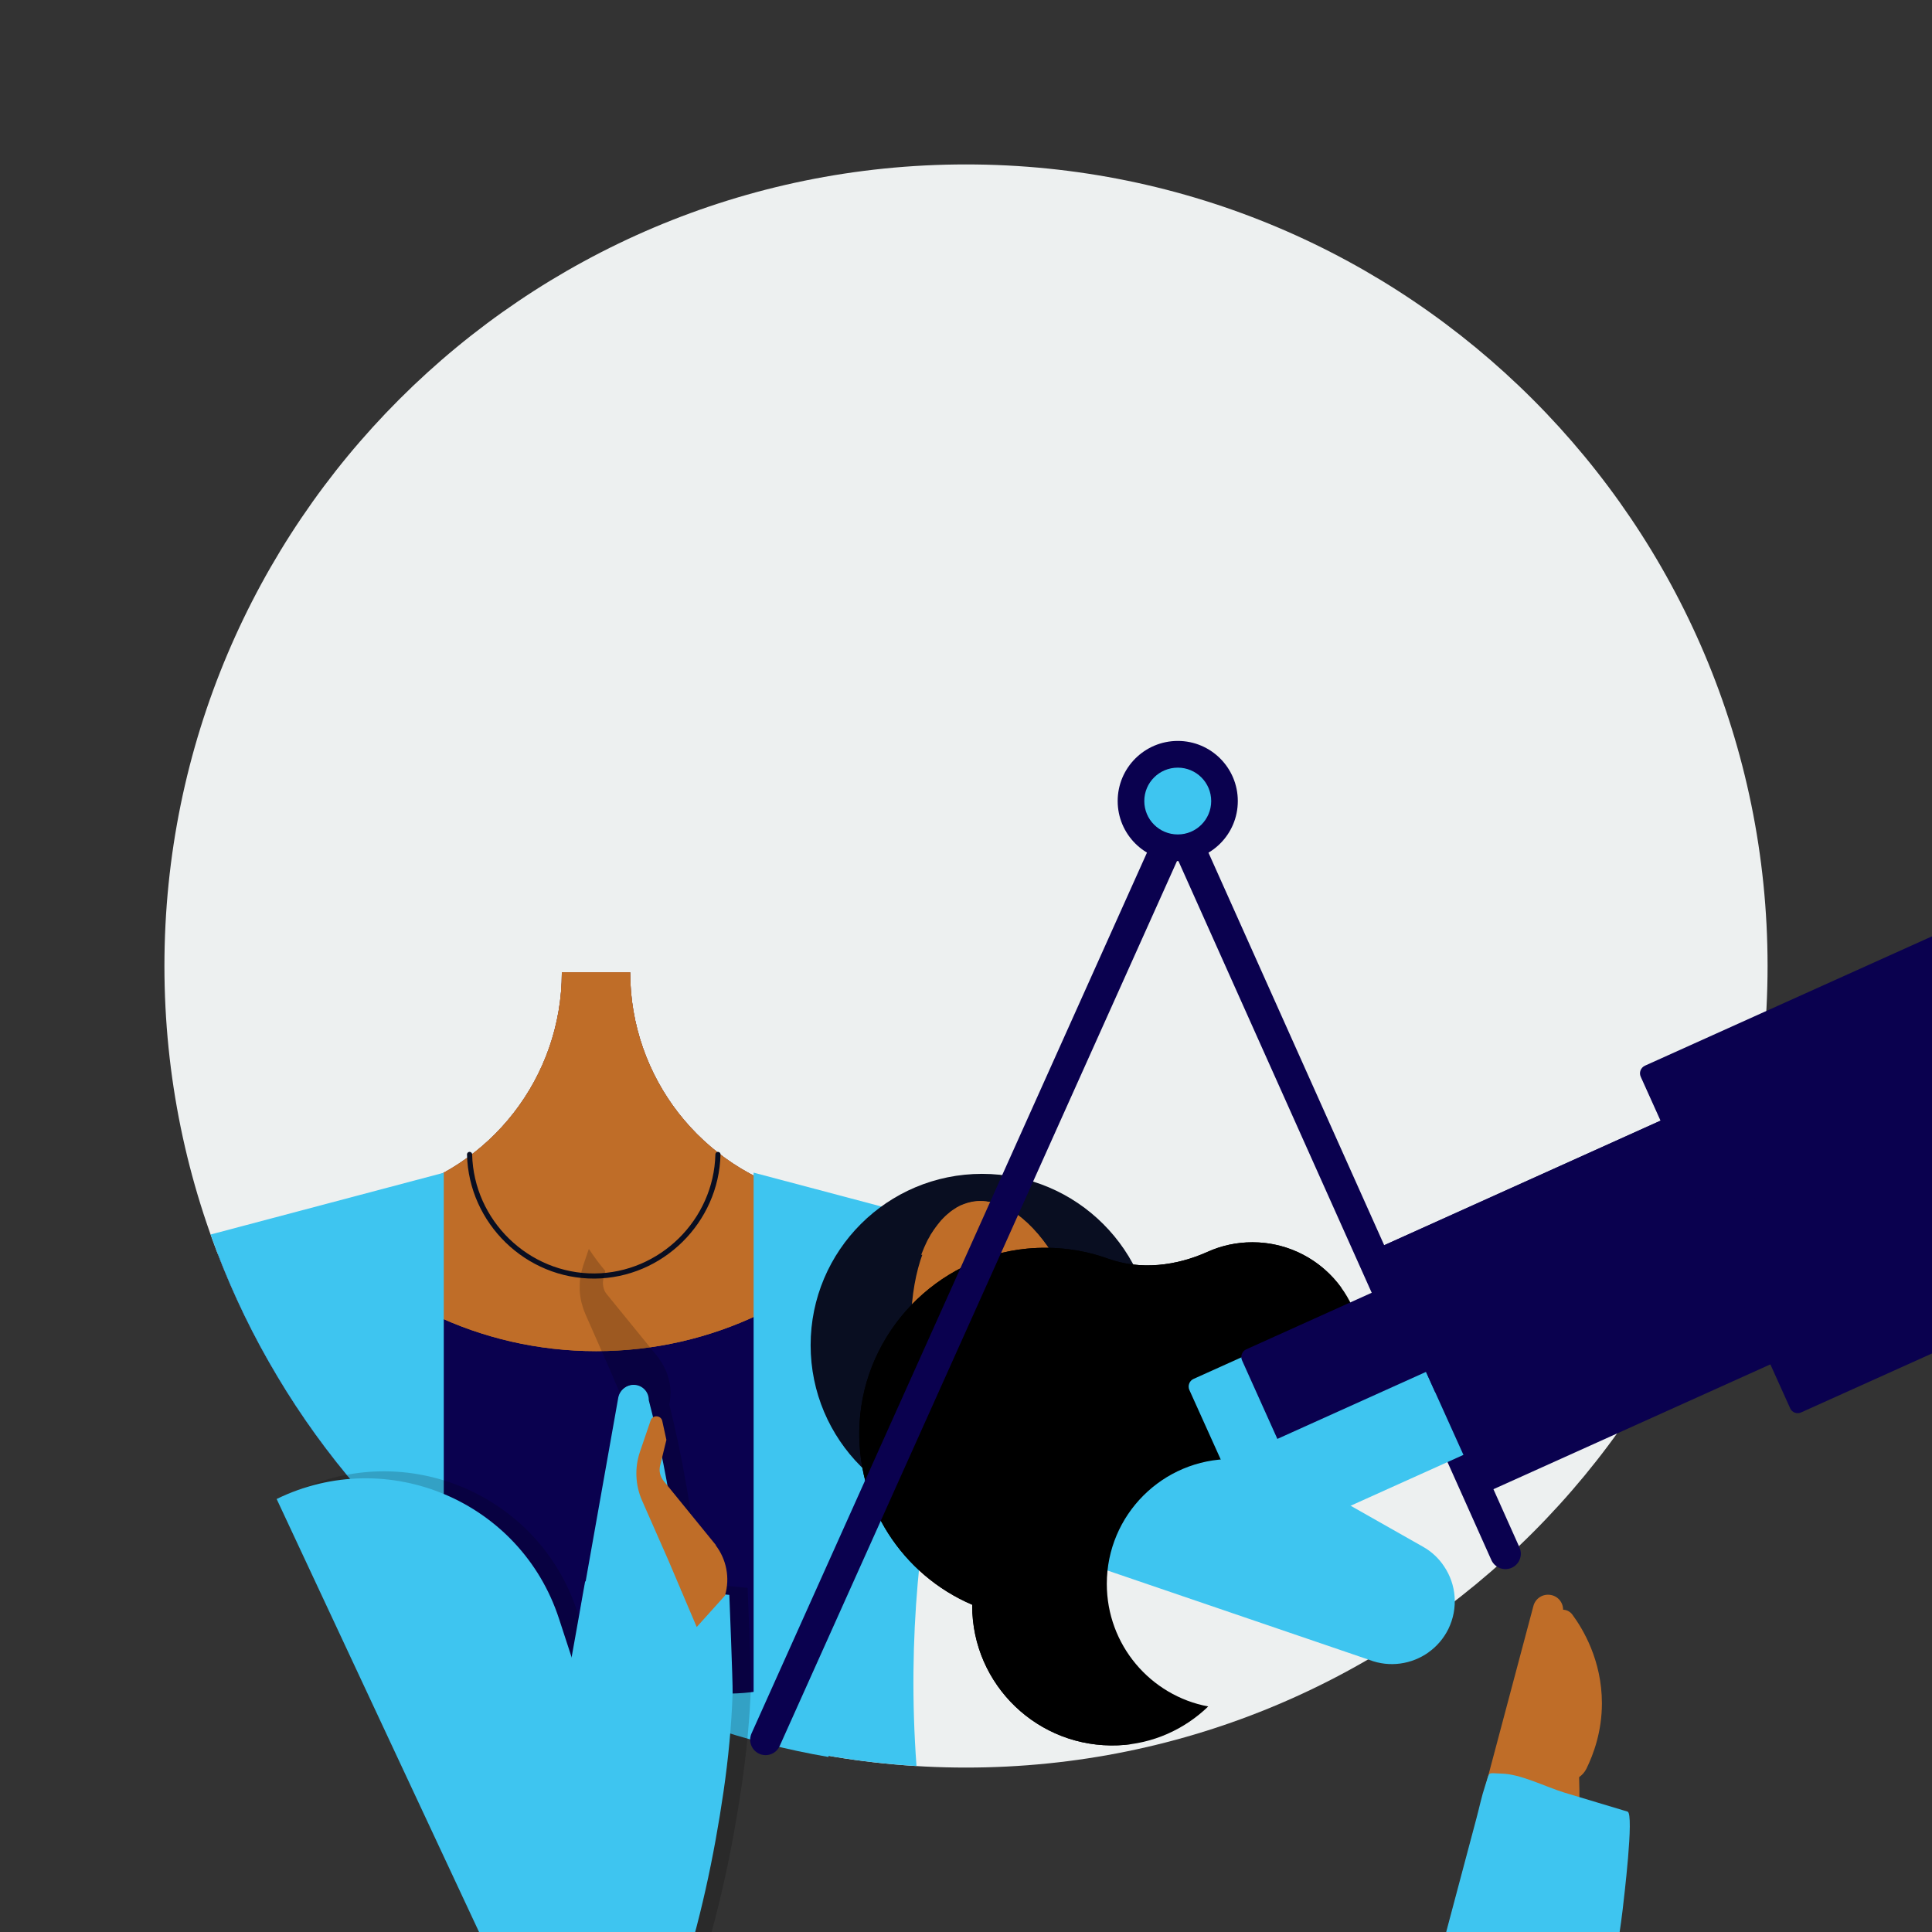 <svg xmlns="http://www.w3.org/2000/svg" xmlns:xlink="http://www.w3.org/1999/xlink" preserveAspectRatio="xMidYMid meet" width="376" height="376" viewBox="0 0 376 376" style="width:100%;height:100%"><rect x="0" y="0" width="376" height="376" fill="#333333" stroke="none"/><defs><animate repeatCount="indefinite" dur="3.033s" begin="0s" xlink:href="#_R_G_L_9_G_D_0_P_0" fill="freeze" attributeName="rx" from="0" to="0" keyTimes="0;0.694;0.742;0.796;0.869;0.904;1" values="0;0;3.5;2.5;3.5;0;0" keySplines="0.167 0 0.833 1;0.167 0 0.833 1;0.167 0 0.667 1;0.333 0 0.667 1;0.167 0 0.833 1;0 0 0 0" calcMode="spline"/><animate repeatCount="indefinite" dur="3.033s" begin="0s" xlink:href="#_R_G_L_9_G_D_0_P_0" fill="freeze" attributeName="ry" from="0" to="0" keyTimes="0;0.694;0.742;0.796;0.869;0.904;1" values="0;0;3.5;2.5;3.5;0;0" keySplines="0.167 0 0.833 1;0.167 0 0.833 1;0.167 0 0.667 1;0.333 0 0.667 1;0.167 0 0.833 1;0 0 0 0" calcMode="spline"/><animate repeatCount="indefinite" dur="3.033s" begin="0s" xlink:href="#_R_G_L_9_G_D_0_P_1" fill="freeze" attributeName="rx" from="0" to="0" keyTimes="0;0.505;0.558;0.617;0.698;0.736;1" values="0;0;3.5;2.5;3.5;0;0" keySplines="0.167 0 0.833 1;0.167 0 0.833 1;0.167 0 0.667 1;0.333 0 0.667 1;0.167 0 0.833 1;0 0 0 0" calcMode="spline"/><animate repeatCount="indefinite" dur="3.033s" begin="0s" xlink:href="#_R_G_L_9_G_D_0_P_1" fill="freeze" attributeName="ry" from="0" to="0" keyTimes="0;0.505;0.558;0.617;0.698;0.736;1" values="0;0;3.5;2.5;3.5;0;0" keySplines="0.167 0 0.833 1;0.167 0 0.833 1;0.167 0 0.667 1;0.333 0 0.667 1;0.167 0 0.833 1;0 0 0 0" calcMode="spline"/><animate repeatCount="indefinite" dur="3.033s" begin="0s" xlink:href="#_R_G_L_9_G_D_0_P_2" fill="freeze" attributeName="rx" from="0" to="0" keyTimes="0;0.579;0.642;0.714;0.811;0.857;1" values="0;0;3.5;2.5;3.5;0;0" keySplines="0.167 0 0.833 1;0.167 0 0.833 1;0.167 0 0.667 1;0.167 0 0.667 1;0.167 0 0.833 1;0 0 0 0" calcMode="spline"/><animate repeatCount="indefinite" dur="3.033s" begin="0s" xlink:href="#_R_G_L_9_G_D_0_P_2" fill="freeze" attributeName="ry" from="0" to="0" keyTimes="0;0.579;0.642;0.714;0.811;0.857;1" values="0;0;3.5;2.5;3.5;0;0" keySplines="0.167 0 0.833 1;0.167 0 0.833 1;0.167 0 0.667 1;0.167 0 0.667 1;0.167 0 0.833 1;0 0 0 0" calcMode="spline"/><animate repeatCount="indefinite" dur="3.033s" begin="0s" xlink:href="#_R_G_L_9_G_D_0_P_3" fill="freeze" attributeName="rx" from="0" to="0" keyTimes="0;0.679;0.744;0.818;0.919;0.967;1" values="0;0;3.5;2.5;3.5;0;0" keySplines="0.167 0 0.833 1;0.167 0 0.833 1;0.167 0 0.667 1;0.167 0 0.667 1;0.167 0 0.833 1;0 0 0 0" calcMode="spline"/><animate repeatCount="indefinite" dur="3.033s" begin="0s" xlink:href="#_R_G_L_9_G_D_0_P_3" fill="freeze" attributeName="ry" from="0" to="0" keyTimes="0;0.679;0.744;0.818;0.919;0.967;1" values="0;0;3.5;2.5;3.5;0;0" keySplines="0.167 0 0.833 1;0.167 0 0.833 1;0.167 0 0.667 1;0.167 0 0.667 1;0.167 0 0.833 1;0 0 0 0" calcMode="spline"/><animate repeatCount="indefinite" dur="3.033s" begin="0s" xlink:href="#_R_G_L_9_G_D_0_P_4" fill="freeze" attributeName="rx" from="0" to="0" keyTimes="0;0.505;0.584;0.673;0.794;0.852;1" values="0;0;6;5;6;0;0" keySplines="0.167 0 0.833 1;0.167 0 0.833 1;0.167 0 0.667 1;0.167 0 0.833 1;0.167 0 0.833 1;0 0 0 0" calcMode="spline"/><animate repeatCount="indefinite" dur="3.033s" begin="0s" xlink:href="#_R_G_L_9_G_D_0_P_4" fill="freeze" attributeName="ry" from="0" to="0" keyTimes="0;0.505;0.584;0.673;0.794;0.852;1" values="0;0;6;5;6;0;0" keySplines="0.167 0 0.833 1;0.167 0 0.833 1;0.167 0 0.667 1;0.167 0 0.833 1;0.167 0 0.833 1;0 0 0 0" calcMode="spline"/><animateTransform repeatCount="indefinite" dur="3.033s" begin="0s" xlink:href="#_R_G_L_8_G" fill="freeze" attributeName="transform" from="13" to="13" type="rotate" additive="sum" keyTimes="0;0.275;0.527;0.802;1" values="13;13;-20;13;13" keySplines="0.333 0 0.667 1;0.333 0 0.667 1;0.333 0 0.667 1;0 0 0 0" calcMode="spline"/><animateTransform repeatCount="indefinite" dur="3.033s" begin="0s" xlink:href="#_R_G_L_8_G" fill="freeze" attributeName="transform" from="-7.77 -11.035" to="-7.77 -11.035" type="translate" additive="sum" keyTimes="0;1" values="-7.77 -11.035;-7.77 -11.035" keySplines="0 0 1 1" calcMode="spline"/><animateTransform repeatCount="indefinite" dur="3.033s" begin="0s" xlink:href="#_R_G_L_7_G" fill="freeze" attributeName="transform" from="0" to="0" type="rotate" additive="sum" keyTimes="0;0.286;0.505;0.659;0.758;1" values="0;0;44;8.939;0;0" keySplines="0.333 0 0.667 1;0.333 0 0.667 1;0.333 0 0.667 0.636;0.333 0.918 0.667 1;0 0 0 0" calcMode="spline"/><animateTransform repeatCount="indefinite" dur="3.033s" begin="0s" xlink:href="#_R_G_L_7_G" fill="freeze" attributeName="transform" from="-7.651 -57.368" to="-7.651 -57.368" type="translate" additive="sum" keyTimes="0;1" values="-7.651 -57.368;-7.651 -57.368" keySplines="0 0 1 1" calcMode="spline"/><animateTransform repeatCount="indefinite" dur="3.033s" begin="0s" xlink:href="#_R_G_L_7_G_N_9_T_0" fill="freeze" attributeName="transform" from="13" to="13" type="rotate" additive="sum" keyTimes="0;0.275;0.527;0.802;1" values="13;13;-20;13;13" keySplines="0.333 0 0.667 1;0.333 0 0.667 1;0.333 0 0.667 1;0 0 0 0" calcMode="spline"/><animateTransform repeatCount="indefinite" dur="3.033s" begin="0s" xlink:href="#_R_G_L_7_G_N_9_T_0" fill="freeze" attributeName="transform" from="-7.77 -11.035" to="-7.77 -11.035" type="translate" additive="sum" keyTimes="0;1" values="-7.77 -11.035;-7.77 -11.035" keySplines="0 0 1 1" calcMode="spline"/><animateTransform repeatCount="indefinite" dur="3.033s" begin="0s" xlink:href="#_R_G_L_6_G" fill="freeze" attributeName="transform" from="23" to="23" type="rotate" additive="sum" keyTimes="0;0.396;0.505;0.648;0.824;1" values="23;23;0;-14.278;23;23" keySplines="0.333 0 0.667 1;0.333 0 0.667 1;0.333 0 0.667 1;0.333 0.168 0.667 1;0 0 0 0" calcMode="spline"/><animateTransform repeatCount="indefinite" dur="3.033s" begin="0s" xlink:href="#_R_G_L_6_G" fill="freeze" attributeName="transform" from="-2.521 -15.144" to="-2.521 -15.144" type="translate" additive="sum" keyTimes="0;1" values="-2.521 -15.144;-2.521 -15.144" keySplines="0 0 1 1" calcMode="spline"/><animateTransform repeatCount="indefinite" dur="3.033s" begin="0s" xlink:href="#_R_G_L_6_G_N_8_T_0" fill="freeze" attributeName="transform" from="0" to="0" type="rotate" additive="sum" keyTimes="0;0.286;0.505;0.659;0.758;1" values="0;0;44;8.939;0;0" keySplines="0.333 0 0.667 1;0.333 0 0.667 1;0.333 0 0.667 0.636;0.333 0.918 0.667 1;0 0 0 0" calcMode="spline"/><animateTransform repeatCount="indefinite" dur="3.033s" begin="0s" xlink:href="#_R_G_L_6_G_N_8_T_0" fill="freeze" attributeName="transform" from="-7.651 -57.368" to="-7.651 -57.368" type="translate" additive="sum" keyTimes="0;1" values="-7.651 -57.368;-7.651 -57.368" keySplines="0 0 1 1" calcMode="spline"/><animateTransform repeatCount="indefinite" dur="3.033s" begin="0s" xlink:href="#_R_G_L_6_G_N_8_N_9_T_0" fill="freeze" attributeName="transform" from="13" to="13" type="rotate" additive="sum" keyTimes="0;0.275;0.527;0.802;1" values="13;13;-20;13;13" keySplines="0.333 0 0.667 1;0.333 0 0.667 1;0.333 0 0.667 1;0 0 0 0" calcMode="spline"/><animateTransform repeatCount="indefinite" dur="3.033s" begin="0s" xlink:href="#_R_G_L_6_G_N_8_N_9_T_0" fill="freeze" attributeName="transform" from="-7.77 -11.035" to="-7.77 -11.035" type="translate" additive="sum" keyTimes="0;1" values="-7.77 -11.035;-7.77 -11.035" keySplines="0 0 1 1" calcMode="spline"/><animate repeatCount="indefinite" dur="3.033s" begin="0s" xlink:href="#_R_G_L_4_G_D_4_P_0" fill="freeze" attributeName="d" attributeType="XML" from=" M36.93 29.35 C36.93,29.35 34.2,29.74 34.2,29.74 M37.61 29.25 C37.61,29.25 37.43,29.27 37.43,29.27 C36.3,29.44 35.14,29.31 34.08,28.89 " to=" M36.93 29.35 C36.93,29.35 34.2,29.74 34.2,29.74 M37.61 29.25 C37.61,29.25 37.43,29.27 37.43,29.27 C36.3,29.44 35.14,29.31 34.08,28.89 " keyTimes="0;0.022;0.352;0.527;1" values=" M36.93 29.35 C36.93,29.35 34.2,29.74 34.2,29.74 M37.61 29.25 C37.61,29.25 37.43,29.27 37.43,29.27 C36.3,29.44 35.14,29.31 34.08,28.89 ; M36.93 29.35 C36.93,29.35 34.2,29.74 34.2,29.74 M37.61 29.25 C37.61,29.25 37.43,29.27 37.43,29.27 C36.3,29.44 35.14,29.31 34.08,28.89 ; M36.93 29.35 C36.93,29.35 34.2,29.74 34.2,29.74 M37.61 29.25 C37.61,29.25 37.43,29.27 37.43,29.27 C36.3,29.44 35.28,30.27 34.21,29.85 ; M36.93 29.35 C36.93,29.35 34.2,29.74 34.2,29.74 M37.61 29.25 C37.61,29.25 37.43,29.27 37.43,29.27 C36.3,29.44 35.14,29.31 34.08,28.89 ; M36.93 29.35 C36.93,29.35 34.2,29.74 34.2,29.74 M37.61 29.25 C37.61,29.25 37.43,29.27 37.43,29.27 C36.3,29.44 35.14,29.31 34.08,28.89 " keySplines="0.333 0 0.667 1;0.333 0 0.667 1;0.333 0 0.667 1;0 0 0 0" calcMode="spline"/><animateTransform repeatCount="indefinite" dur="3.033s" begin="0s" xlink:href="#_R_G_L_4_G" fill="freeze" attributeName="transform" from="0" to="0" type="rotate" additive="sum" keyTimes="0;0.242;0.725;1" values="0;11;0;0" keySplines="0.333 0 0.667 1;0.333 0 0.667 1;0 0 0 0" calcMode="spline"/><animateTransform repeatCount="indefinite" dur="3.033s" begin="0s" xlink:href="#_R_G_L_4_G" fill="freeze" attributeName="transform" from="-41.429 -46.887" to="-41.429 -46.887" type="translate" additive="sum" keyTimes="0;1" values="-41.429 -46.887;-41.429 -46.887" keySplines="0 0 1 1" calcMode="spline"/><animateTransform repeatCount="indefinite" dur="3.033s" begin="0s" xlink:href="#_R_G_L_3_G" fill="freeze" attributeName="transform" from="0" to="0" type="rotate" additive="sum" keyTimes="0;0.187;0.473;1" values="0;-5;0;0" keySplines="0.333 0 0.667 1;0.333 0 0.667 1;0 0 0 0" calcMode="spline"/><animateTransform repeatCount="indefinite" dur="3.033s" begin="0s" xlink:href="#_R_G_L_3_G" fill="freeze" attributeName="transform" from="-24.821 -19.007" to="-24.821 -19.007" type="translate" additive="sum" keyTimes="0;1" values="-24.821 -19.007;-24.821 -19.007" keySplines="0 0 1 1" calcMode="spline"/><animateTransform repeatCount="indefinite" dur="3.033s" begin="0s" xlink:href="#_R_G_L_3_G_N_5_T_0" fill="freeze" attributeName="transform" from="0" to="0" type="rotate" additive="sum" keyTimes="0;0.242;0.725;1" values="0;11;0;0" keySplines="0.333 0 0.667 1;0.333 0 0.667 1;0 0 0 0" calcMode="spline"/><animateTransform repeatCount="indefinite" dur="3.033s" begin="0s" xlink:href="#_R_G_L_3_G_N_5_T_0" fill="freeze" attributeName="transform" from="-41.429 -46.887" to="-41.429 -46.887" type="translate" additive="sum" keyTimes="0;1" values="-41.429 -46.887;-41.429 -46.887" keySplines="0 0 1 1" calcMode="spline"/><animateTransform repeatCount="indefinite" dur="3.033s" begin="0s" xlink:href="#_R_G_L_2_G" fill="freeze" attributeName="transform" from="0" to="0" type="rotate" additive="sum" keyTimes="0;0.088;0.67;0.989;1" values="0;-3;-3;0;0" keySplines="0.333 0 0.667 1;0.333 0 0.667 1;0.333 0 0.667 1;0 0 0 0" calcMode="spline"/><animateTransform repeatCount="indefinite" dur="3.033s" begin="0s" xlink:href="#_R_G_L_2_G" fill="freeze" attributeName="transform" from="-6.31 -25.616" to="-6.31 -25.616" type="translate" additive="sum" keyTimes="0;1" values="-6.31 -25.616;-6.31 -25.616" keySplines="0 0 1 1" calcMode="spline"/><animateTransform repeatCount="indefinite" dur="3.033s" begin="0s" xlink:href="#_R_G_L_1_G" fill="freeze" attributeName="transform" from="0" to="0" type="rotate" additive="sum" keyTimes="0;0.066;0.121;0.341;0.648;0.769;1" values="0;0;6;14;6;0;0" keySplines="0.333 0 0.667 1;0.333 0 0.667 1;0.333 0 0.667 1;0.333 0 0.667 1;0.333 0 0.667 1;0 0 0 0" calcMode="spline"/><animateTransform repeatCount="indefinite" dur="3.033s" begin="0s" xlink:href="#_R_G_L_1_G" fill="freeze" attributeName="transform" from="-7.304 -17.471" to="-7.304 -17.471" type="translate" additive="sum" keyTimes="0;1" values="-7.304 -17.471;-7.304 -17.471" keySplines="0 0 1 1" calcMode="spline"/><animateTransform repeatCount="indefinite" dur="3.033s" begin="0s" xlink:href="#_R_G_L_1_G_N_3_T_0" fill="freeze" attributeName="transform" from="0" to="0" type="rotate" additive="sum" keyTimes="0;0.088;0.67;0.989;1" values="0;-3;-3;0;0" keySplines="0.333 0 0.667 1;0.333 0 0.667 1;0.333 0 0.667 1;0 0 0 0" calcMode="spline"/><animateTransform repeatCount="indefinite" dur="3.033s" begin="0s" xlink:href="#_R_G_L_1_G_N_3_T_0" fill="freeze" attributeName="transform" from="-6.31 -25.616" to="-6.31 -25.616" type="translate" additive="sum" keyTimes="0;1" values="-6.31 -25.616;-6.31 -25.616" keySplines="0 0 1 1" calcMode="spline"/><animateTransform repeatCount="indefinite" dur="3.033s" begin="0s" xlink:href="#_R_G_L_0_G_D_3_P_0_G_0_T_0" fill="freeze" attributeName="transform" from="-2" to="-2" type="rotate" additive="sum" keyTimes="0;0.319;0.528;0.659;1" values="-2;-2;8;-2;-2" keySplines="0.333 0 0.667 1;0.333 0 0.667 1;0.333 0 0.667 1;0 0 0 0" calcMode="spline"/><animateTransform repeatCount="indefinite" dur="3.033s" begin="0s" xlink:href="#_R_G_L_0_G_D_3_P_0_G_0_T_0" fill="freeze" attributeName="transform" from="-44.907 -60.953" to="-44.907 -60.953" type="translate" additive="sum" keyTimes="0;1" values="-44.907 -60.953;-44.907 -60.953" keySplines="0 0 1 1" calcMode="spline"/><animateTransform repeatCount="indefinite" dur="3.033s" begin="0s" xlink:href="#_R_G_L_0_G_D_4_P_0_G_0_T_0" fill="freeze" attributeName="transform" from="-2" to="-2" type="rotate" additive="sum" keyTimes="0;0.319;0.528;0.659;1" values="-2;-2;8;-2;-2" keySplines="0.333 0 0.667 1;0.333 0 0.667 1;0.333 0 0.667 1;0 0 0 0" calcMode="spline"/><animateTransform repeatCount="indefinite" dur="3.033s" begin="0s" xlink:href="#_R_G_L_0_G_D_4_P_0_G_0_T_0" fill="freeze" attributeName="transform" from="-44.907 -60.953" to="-44.907 -60.953" type="translate" additive="sum" keyTimes="0;1" values="-44.907 -60.953;-44.907 -60.953" keySplines="0 0 1 1" calcMode="spline"/><animateTransform repeatCount="indefinite" dur="3.033s" begin="0s" xlink:href="#_R_G_L_0_G_D_5_P_0_G_0_T_0" fill="freeze" attributeName="transform" from="-2" to="-2" type="rotate" additive="sum" keyTimes="0;0.319;0.528;0.659;1" values="-2;-2;8;-2;-2" keySplines="0.333 0 0.667 1;0.333 0 0.667 1;0.333 0 0.667 1;0 0 0 0" calcMode="spline"/><animateTransform repeatCount="indefinite" dur="3.033s" begin="0s" xlink:href="#_R_G_L_0_G_D_5_P_0_G_0_T_0" fill="freeze" attributeName="transform" from="-44.907 -60.953" to="-44.907 -60.953" type="translate" additive="sum" keyTimes="0;1" values="-44.907 -60.953;-44.907 -60.953" keySplines="0 0 1 1" calcMode="spline"/><animateTransform repeatCount="indefinite" dur="3.033s" begin="0s" xlink:href="#_R_G_L_0_G_D_6_P_0_G_0_T_0" fill="freeze" attributeName="transform" from="-2" to="-2" type="rotate" additive="sum" keyTimes="0;0.319;0.528;0.659;1" values="-2;-2;8;-2;-2" keySplines="0.333 0 0.667 1;0.333 0 0.667 1;0.333 0 0.667 1;0 0 0 0" calcMode="spline"/><animateTransform repeatCount="indefinite" dur="3.033s" begin="0s" xlink:href="#_R_G_L_0_G_D_6_P_0_G_0_T_0" fill="freeze" attributeName="transform" from="-44.907 -60.953" to="-44.907 -60.953" type="translate" additive="sum" keyTimes="0;1" values="-44.907 -60.953;-44.907 -60.953" keySplines="0 0 1 1" calcMode="spline"/><animateTransform repeatCount="indefinite" dur="3.033s" begin="0s" xlink:href="#_R_G_L_0_G_D_7_P_0_G_0_T_0" fill="freeze" attributeName="transform" from="-2" to="-2" type="rotate" additive="sum" keyTimes="0;0.319;0.528;0.659;1" values="-2;-2;8;-2;-2" keySplines="0.333 0 0.667 1;0.333 0 0.667 1;0.333 0 0.667 1;0 0 0 0" calcMode="spline"/><animateTransform repeatCount="indefinite" dur="3.033s" begin="0s" xlink:href="#_R_G_L_0_G_D_7_P_0_G_0_T_0" fill="freeze" attributeName="transform" from="-44.907 -60.953" to="-44.907 -60.953" type="translate" additive="sum" keyTimes="0;1" values="-44.907 -60.953;-44.907 -60.953" keySplines="0 0 1 1" calcMode="spline"/><animateTransform repeatCount="indefinite" dur="3.033s" begin="0s" xlink:href="#_R_G_L_0_G_D_8_P_0_G_0_T_0" fill="freeze" attributeName="transform" from="-2" to="-2" type="rotate" additive="sum" keyTimes="0;0.319;0.528;0.659;1" values="-2;-2;8;-2;-2" keySplines="0.333 0 0.667 1;0.333 0 0.667 1;0.333 0 0.667 1;0 0 0 0" calcMode="spline"/><animateTransform repeatCount="indefinite" dur="3.033s" begin="0s" xlink:href="#_R_G_L_0_G_D_8_P_0_G_0_T_0" fill="freeze" attributeName="transform" from="-44.907 -60.953" to="-44.907 -60.953" type="translate" additive="sum" keyTimes="0;1" values="-44.907 -60.953;-44.907 -60.953" keySplines="0 0 1 1" calcMode="spline"/><animate attributeType="XML" attributeName="opacity" dur="3s" from="0" to="1" xlink:href="#time_group"/></defs><g id="_R_G"><g id="_R_G_L_10_G" transform=" translate(188, 188) translate(0, 0)"><path id="_R_G_L_10_G_D_0_P_0" fill="#edf0f0" fill-opacity="1" fill-rule="nonzero" d=" M0 -156 C86.1,-156 156,-86.1 156,0 C156,86.1 86.1,156 0,156 C-86.1,156 -156,86.1 -156,0 C-156,-86.1 -86.1,-156 0,-156z "/></g><g id="_R_G_L_9_G" transform=" translate(235.121, 124.971) scale(2, 2) translate(-36.386, -36.126)"><ellipse id="_R_G_L_9_G_D_0_P_0" fill="#ffe42c" fill-opacity="1" fill-rule="nonzero" cx="22" cy="20"/><ellipse id="_R_G_L_9_G_D_0_P_1" fill="#ffe42c" fill-opacity="1" fill-rule="nonzero" cx="70" cy="59"/><ellipse id="_R_G_L_9_G_D_0_P_2" fill="#ffe42c" fill-opacity="1" fill-rule="nonzero" cx="11" cy="70"/><ellipse id="_R_G_L_9_G_D_0_P_3" fill="#ffe42c" fill-opacity="1" fill-rule="nonzero" cx="28" cy="3"/><ellipse id="_R_G_L_9_G_D_0_P_4" fill="#ffe42c" fill-opacity="1" fill-rule="nonzero" cx="5" cy="5"/></g><g id="_R_G_L_8_G_N_6_T_0" transform=" translate(123.982, 329.464) scale(2, 2) translate(-41.748, -70.364)"><g id="_R_G_L_8_G" transform=" translate(59.895, 32.097)"><path id="_R_G_L_8_G_D_0_P_0" fill="#3ec5f0" fill-opacity="1" fill-rule="nonzero" d=" M60.8 32.05 C60.34,32.98 59.67,33.75 58.88,34.31 C58.87,34.32 58.87,34.33 58.86,34.33 C57.24,35.48 55.09,35.82 53.12,35.06 C53.12,35.06 19.28,23.51 19.28,23.51 C19.28,23.51 0.96,17.26 0.96,17.26 C0.96,17.26 0.25,17.02 0.25,17.02 C0.25,17.02 0.96,15.23 0.96,15.23 C0.96,15.23 6.89,0.25 6.89,0.25 C12.79,1.82 18.7,3.38 24.6,4.95 C24.6,4.95 25.07,5.22 25.07,5.22 C25.07,5.22 49.05,18.79 49.05,18.79 C49.05,18.79 49.09,18.81 49.09,18.81 C49.09,18.81 58.32,24.04 58.32,24.04 C59.18,24.52 59.87,25.18 60.38,25.95 C61.57,27.7 61.79,30.02 60.8,32.05z "/></g></g><g id="_R_G_L_7_G_N_9_N_6_T_0" transform=" translate(123.982, 329.464) scale(2, 2) translate(-41.748, -70.364)"><g id="_R_G_L_7_G_N_9_T_0" transform=" translate(59.895, 32.097)"><g id="_R_G_L_7_G" transform=" translate(53.848, 28.35)"><path id="_R_G_L_7_G_D_0_P_0" fill="#bf6d28" fill-opacity="1" fill-rule="nonzero" d=" M16.92 0.39 C17.67,0.52 18.19,1.21 18.11,1.98 C19.43,9.65 20.41,20.16 19.07,32.46 C18.02,42.04 15.86,50.15 13.68,56.44 C13.64,56.83 13.36,59.25 11.18,60.89 C9.82,61.92 8.04,62.4 6.22,62.07 C6.22,62.07 6.22,62.07 6.22,62.07 C2.56,61.41 0.25,57.77 1.2,54.18 C1.2,54.18 15.23,1.45 15.23,1.45 C15.43,0.71 16.16,0.25 16.92,0.39z "/><path id="_R_G_L_7_G_D_1_P_0" fill="#3ec5f0" fill-opacity="1" fill-rule="nonzero" d=" M5.14 63.06 C6.07,63.42 7.04,63.67 7.99,63.82 C12.19,64.49 14.71,62.84 16.33,59 C18.85,53.06 20.77,46.75 22.23,40.46 C22.95,37.35 23.53,34.2 23.91,31.03 C24.01,30.12 25.05,21.67 24.39,21.47 C22.34,20.85 20.29,20.24 18.24,19.62 C16.43,19.07 13.98,17.8 12.1,17.77 C10.68,17.74 11.03,17.46 10.52,18.99 C10.18,20.01 9.96,21.1 9.68,22.14 C9.12,24.24 8.56,26.34 8,28.45 C5.73,36.99 3.46,45.52 1.19,54.06 C0.78,55.62 0.36,57.26 0.76,58.83 C1.29,60.91 3.08,62.26 5.14,63.06z "/></g></g></g><g id="_R_G_L_6_G_N_8_N_9_N_6_T_0" transform=" translate(123.982, 329.464) scale(2, 2) translate(-41.748, -70.364)"><g id="_R_G_L_6_G_N_8_N_9_T_0" transform=" translate(59.895, 32.097)"><g id="_R_G_L_6_G_N_8_T_0" transform=" translate(53.848, 28.35)"><g id="_R_G_L_6_G" transform=" translate(15.623, 1.583)"><path id="_R_G_L_6_G_D_0_P_0" fill="#bf6d28" fill-opacity="1" fill-rule="nonzero" d=" M2.38 0.25 C1.63,0.3 1.14,1.06 1.39,1.77 C1.98,3.43 2.59,6.01 2.23,9.12 C2,10.99 1.48,12.59 0.9,13.88 C0.23,15.36 1.38,17.01 2.99,16.9 C3.75,16.84 4.42,16.4 4.76,15.72 C5.45,14.31 6.27,12.1 6.27,9.35 C6.27,5.14 4.4,2.08 3.39,0.71 C3.17,0.42 2.83,0.24 2.46,0.24 C2.44,0.24 2.41,0.25 2.38,0.25z "/></g></g></g></g><g id="_R_G_L_5_G" transform=" translate(123.982, 329.464) scale(2, 2) translate(-41.748, -70.364)"><path id="_R_G_L_5_G_D_0_P_0" fill="#0a014f" fill-opacity="1" fill-rule="nonzero" d=" M74.76 26.13 C74.76,26.13 68.88,24.64 68.88,24.64 C68.88,24.64 66.02,23.92 66.02,23.92 C66.02,23.92 57.88,21.85 57.88,21.85 C52.94,20.6 48.74,17.74 45.77,13.93 C42.81,10.12 41.08,5.35 41.08,0.25 C41.08,0.25 34.43,0.25 34.43,0.25 C34.43,10.45 27.51,19.34 17.63,21.85 C17.63,21.85 9.51,23.91 9.51,23.91 C9.51,23.91 6.62,24.64 6.62,24.64 C6.62,24.64 0.7,26.15 0.7,26.15 C0.7,26.15 0.98,27.73 0.98,27.73 C2.37,31.32 4.01,34.79 5.89,38.1 C17.21,58.03 37.05,72.48 60.46,76.5 C60.46,76.5 63.65,65.61 63.65,65.61 C63.65,65.61 74.8,26.15 74.8,26.15 C74.79,26.14 74.77,26.14 74.76,26.13z "/><path id="_R_G_L_5_G_D_1_P_0" fill="#bf6d28" fill-opacity="1" fill-rule="nonzero" d=" M66.03 23.92 C59.26,31.98 49.12,37.11 37.77,37.11 C26.42,37.11 16.27,31.98 9.51,23.91 C9.51,23.91 17.63,21.85 17.63,21.85 C27.51,19.34 34.43,10.45 34.43,0.25 C34.43,0.25 41.08,0.25 41.08,0.25 C41.08,5.35 42.81,10.12 45.77,13.93 C48.74,17.74 52.94,20.6 57.88,21.85 C57.88,21.85 66.03,23.92 66.03,23.92z "/><path id="_R_G_L_5_G_D_2_P_0" fill="#bf6d28" fill-opacity="1" fill-rule="nonzero" d=" M66.03 23.92 C59.26,31.98 49.12,37.11 37.77,37.11 C26.42,37.11 16.27,31.98 9.51,23.91 C9.51,23.91 17.63,21.85 17.63,21.85 C27.51,19.34 34.43,10.45 34.43,0.25 C34.43,0.25 41.08,0.25 41.08,0.25 C41.08,5.35 42.81,10.12 45.77,13.93 C48.74,17.74 52.94,20.6 57.88,21.85 C57.88,21.85 66.03,23.92 66.03,23.92z "/><path id="_R_G_L_5_G_D_3_P_0" fill="#3ec5f0" fill-opacity="1" fill-rule="nonzero" d=" M37.57 68.88 C44.61,72.56 52.27,75.21 60.37,76.6 C60.37,76.6 63.56,65.71 63.56,65.71 C62.25,66.79 57,70.84 49.42,70.4 C43.21,70.04 39.03,66.87 37.61,65.68 C37.6,65.68 37.59,65.67 37.59,65.67 C37.58,65.66 37.58,65.65 37.57,65.65 C37.57,65.65 37.57,68.88 37.57,68.88z  M37.59 65.51 C37.59,65.52 37.58,65.53 37.57,65.53 C37.15,65.88 36.27,66.58 35.01,67.33 C35.87,67.82 36.73,68.3 37.61,68.75 C37.61,68.75 37.61,65.5 37.61,65.5 C37.6,65.5 37.6,65.51 37.59,65.51z "/><path id="_R_G_L_5_G_D_4_P_0" fill="#3ec5f0" fill-opacity="1" fill-rule="nonzero" d=" M5.89 38.1 C10.35,45.96 16.14,52.95 22.94,58.8 C22.94,58.8 22.94,19.75 22.94,19.75 C15.38,21.75 7.82,23.76 0.25,25.76 C1.78,30.06 3.66,34.19 5.89,38.1z "/><path id="_R_G_L_5_G_D_5_P_0" fill="#3ec5f0" fill-opacity="1" fill-rule="nonzero" d=" M53.09 74.86 C58.18,76.26 63.49,77.15 68.94,77.48 C68.01,64.85 69.36,53.68 71.41,44.57 C73.16,36.87 75.4,30.64 77.2,26.28 C77.21,26.24 77.23,26.19 77.25,26.15 C77.08,26.1 76.9,26.06 76.73,26.01 C70.83,24.44 64.92,22.88 59.02,21.31 C57.04,20.79 55.07,20.27 53.09,19.74 C53.09,19.74 53.09,74.86 53.09,74.86z "/><path id="_R_G_L_5_G_D_6_P_0" stroke="#090e21" stroke-linecap="round" stroke-linejoin="round" fill="none" stroke-width="0.5" stroke-opacity="1" d=" M25.45 17.97 C25.61,24.55 31.08,29.84 37.62,29.8 C44.09,29.75 49.46,24.48 49.62,17.97 "/></g><g id="_R_G_L_4_G_N_6_T_0" transform=" translate(123.982, 329.464) scale(2, 2) translate(-41.748, -70.364)"><g id="_R_G_L_4_G" transform=" translate(37.888, 7.258)"><path id="_R_G_L_4_G_D_0_P_0" fill="#090e21" fill-opacity="1" fill-rule="nonzero" d=" M54.11 29.27 C54.11,38.48 46.64,45.95 37.43,45.95 C28.22,45.95 20.75,38.48 20.75,29.27 C20.75,20.06 28.22,12.6 37.43,12.6 C46.64,12.6 54.11,20.06 54.11,29.27z "/><path id="_R_G_L_4_G_D_1_P_0" fill="#bf6d28" fill-opacity="1" fill-rule="nonzero" d=" M43.69 47.35 C43.3,47.64 42.9,47.83 42.51,47.9 C42.18,47.96 41.81,47.95 41.42,47.87 C39.92,47.56 38.01,46.22 36.22,44.13 C35.1,42.83 34.03,41.24 33.14,39.42 C32.22,37.56 31.47,35.46 31.05,33.19 C30.64,31.01 30.47,28.88 30.52,26.9 C30.58,24.42 30.98,22.17 31.67,20.32 C31.68,20.24 31.72,20.17 31.74,20.11 C31.87,19.76 32.02,19.42 32.18,19.1 C32.18,19.1 32.19,19.1 32.19,19.1 C32.22,19.01 32.28,18.93 32.31,18.85 C32.35,18.76 32.4,18.68 32.44,18.6 C32.52,18.44 32.62,18.27 32.72,18.13 C32.79,18 32.88,17.89 32.96,17.79 C33.03,17.67 33.1,17.56 33.2,17.47 C33.28,17.36 33.36,17.26 33.43,17.16 C33.7,16.86 33.97,16.59 34.26,16.36 C34.37,16.26 34.47,16.19 34.59,16.11 C34.83,15.94 35.06,15.8 35.31,15.68 C35.43,15.63 35.55,15.59 35.66,15.54 C35.9,15.45 36.16,15.37 36.42,15.32 C39.31,14.78 42.38,17.12 44.7,21.12 C45.03,21.7 45.35,22.31 45.65,22.96 C46.32,24.38 46.89,25.96 47.34,27.65 C47.56,28.42 47.73,29.23 47.89,30.04 C49.35,37.93 46.55,45.27 43.69,47.35z "/><path id="_R_G_L_4_G_D_2_P_0" fill="#bf6d28" fill-opacity="1" fill-rule="nonzero" d=" M36.27 15.49 C36.01,15.54 35.75,15.61 35.51,15.71 C35.4,15.75 35.28,15.8 35.17,15.85 C34.92,15.97 34.68,16.11 34.45,16.27 C34.32,16.35 34.21,16.43 34.11,16.52 C33.82,16.75 33.55,17.02 33.29,17.32 C33.21,17.43 33.13,17.53 33.05,17.63 C32.96,17.73 32.89,17.84 32.81,17.95 C32.73,18.06 32.65,18.17 32.58,18.29 C32.47,18.44 32.37,18.6 32.3,18.76 C32.19,18.92 32.11,19.09 32.03,19.26 C31.87,19.59 31.72,19.93 31.59,20.28 C31.56,20.34 31.53,20.41 31.51,20.48 C31.51,20.48 31.52,20.48 31.52,20.48 C34.2,20.33 37.01,22.57 39.16,26.24 C40.6,28.7 41.76,31.8 42.4,35.26 C42.53,35.97 40.09,35.33 40.16,36.03 C40.24,36.85 40.38,37.71 40.54,38.6 C41.18,42.05 42.18,45.77 41.28,48.03 C41.67,48.11 42.03,48.12 42.36,48.06 C42.75,47.99 43.16,47.8 43.55,47.51 C46.4,45.43 49.21,38.1 47.74,30.21 C47.59,29.39 47.41,28.59 47.2,27.82 C46.54,25.36 45.63,23.14 44.55,21.28 C42.45,17.67 39.73,15.41 37.1,15.41 C36.82,15.41 36.55,15.44 36.27,15.49z "/><path id="_R_G_L_4_G_D_3_P_0" fill="#bf6d28" fill-opacity="1" fill-rule="nonzero" d=" M45.71 22.98 C45.97,23.55 43.07,24.08 42.77,24.14 C41.09,24.48 39.76,24.35 38.05,24.35 C35.23,24.35 32.64,25.31 30.58,26.92 C30.64,24.44 31.04,22.19 31.73,20.34 C31.74,20.26 31.78,20.19 31.8,20.13 C31.93,19.78 32.08,19.44 32.25,19.12 C32.28,19.03 32.34,18.95 32.37,18.87 C32.41,18.78 32.46,18.7 32.5,18.62 C32.58,18.46 32.68,18.29 32.78,18.15 C32.85,18.02 32.94,17.91 33.02,17.81 C33.09,17.69 33.16,17.58 33.26,17.49 C33.34,17.38 33.42,17.28 33.49,17.18 C33.76,16.88 34.03,16.61 34.32,16.38 C34.43,16.28 34.53,16.21 34.65,16.13 C34.89,15.96 35.12,15.82 35.37,15.7 C35.49,15.65 35.61,15.61 35.72,15.56 C35.96,15.47 36.22,15.39 36.48,15.34 C39.37,14.8 42.44,17.14 44.76,21.14 C45.09,21.72 45.41,22.33 45.71,22.98z "/><path id="_R_G_L_4_G_D_4_P_0" stroke="#0f1322" stroke-linecap="round" stroke-linejoin="round" fill="none" stroke-width="0.75" stroke-opacity="1" d=" M36.93 29.35 C36.93,29.35 34.2,29.74 34.2,29.74  M37.61 29.25 C37.61,29.25 37.43,29.27 37.43,29.27 C36.3,29.44 35.14,29.31 34.08,28.89 "/><path id="_R_G_L_4_G_D_5_P_0" fill="#73f0ec" fill-opacity="0.3" fill-rule="nonzero" d=" M35.28 26.6 C33.2,26.99 31.83,29 32.22,31.08 C32.61,33.16 34.62,34.53 36.7,34.13 C38.78,33.74 40.14,31.74 39.75,29.66 C39.41,27.82 37.8,26.53 35.99,26.53 C35.76,26.53 35.52,26.55 35.28,26.6z  M45.46 24.66 C43.38,25.06 42.01,27.06 42.41,29.14 C42.8,31.22 44.8,32.59 46.89,32.2 C48.97,31.8 50.33,29.8 49.94,27.72 C49.59,25.88 47.99,24.6 46.18,24.6 C45.94,24.6 45.7,24.62 45.46,24.66z "/><path id="_R_G_L_4_G_D_6_P_0" stroke="#ffffff" stroke-linecap="round" stroke-linejoin="round" fill="none" stroke-width="0.5" stroke-opacity="1" d=" M49.92 27.68 C50.31,29.76 48.94,31.76 46.86,32.15 C44.78,32.55 42.78,31.18 42.39,29.1 C42,27.02 43.36,25.01 45.44,24.62 C47.52,24.23 49.53,25.6 49.92,27.68z  M39.77 29.59 C39.77,29.59 42.39,29.1 42.39,29.1  M39.77 29.59 C40.16,31.67 38.79,33.68 36.71,34.07 C34.63,34.46 32.63,33.09 32.23,31.01 C31.84,28.93 33.21,26.93 35.29,26.54 C37.37,26.14 39.37,27.51 39.77,29.59z  M32.23 31.01 C32.23,31.01 29.16,31.51 29.16,31.51 "/></g></g><g id="_R_G_L_3_G_N_5_N_6_T_0" transform=" translate(123.982, 329.464) scale(2, 2) translate(-41.748, -70.364)"><g id="_R_G_L_3_G_N_5_T_0" transform=" translate(37.888, 7.258)"><g id="_R_G_L_3_G" transform=" translate(24.821, 19.007)"><path id="_R_G_L_3_G_D_0_P_0" fill="#000000" fill-opacity="1" fill-rule="nonzero" d=" M34.56 1.18 C31.49,2.56 28.02,2.98 24.85,1.84 C22.43,0.97 19.76,0.61 16.99,0.87 C8.19,1.71 1.18,9.02 0.69,17.86 C0.25,25.76 4.9,32.64 11.65,35.52 C11.65,35.52 11.65,35.61 11.65,35.61 C11.65,43.32 18.07,49.52 25.85,49.2 C29.23,49.06 32.31,47.65 34.62,45.42 C29,44.37 24.75,39.43 24.75,33.49 C24.75,26.78 30.19,21.34 36.9,21.34 C37.72,21.34 38.52,21.42 39.29,21.58 C39.57,21.57 39.87,21.55 40.16,21.51 C45.06,20.96 49.01,16.99 49.53,12.09 C50.21,5.67 45.19,0.25 38.92,0.25 C37.37,0.25 35.89,0.58 34.56,1.18z "/><path id="_R_G_L_3_G_D_1_P_0" fill="#000000" fill-opacity="1" fill-rule="nonzero" d=" M47.58 4.69 C47.1,4.82 46.63,4.99 46.17,5.2 C43.1,6.59 39.64,7 36.46,5.86 C34.04,4.99 31.38,4.63 28.61,4.89 C19.8,5.73 12.79,13.04 12.3,21.88 C11.87,29.78 16.51,36.66 23.26,39.54 C23.26,39.54 23.26,39.63 23.26,39.63 C23.26,43.31 24.72,46.64 27.1,49.09 C26.69,49.15 26.27,49.18 25.85,49.2 C18.07,49.52 11.65,43.32 11.65,35.6 C11.65,35.6 11.65,35.52 11.65,35.52 C4.9,32.64 0.25,25.76 0.69,17.86 C1.18,9.02 8.18,1.71 16.99,0.87 C19.76,0.61 22.43,0.97 24.85,1.84 C28.02,2.98 31.49,2.56 34.56,1.18 C35.89,0.58 37.36,0.25 38.92,0.25 C42.48,0.25 45.65,2 47.58,4.69z "/></g></g></g><g id="_R_G_L_2_G_N_6_T_0" transform=" translate(123.982, 329.464) scale(2, 2) translate(-41.748, -70.364)"><g id="_R_G_L_2_G" transform=" translate(6.427, 27.837)"><path id="_R_G_L_2_G_D_0_P_0" fill="#000000" fill-opacity="0.18" fill-rule="nonzero" d=" M46.4 41.87 C46.29,45.07 45.98,48.25 45.52,51.42 C44.59,57.8 43.21,64.25 41.2,70.38 C39.9,74.34 37.53,76.19 33.29,75.88 C32.98,75.86 32.67,75.81 32.35,75.76 C29.66,75.73 26.55,74.43 23.91,69.77 C23.91,69.77 2.03,22.98 2.03,22.98 C12.82,17.71 25.77,23.2 29.5,34.61 C29.5,34.61 30.74,38.38 30.74,38.38 C30.98,36.99 31.23,35.6 31.48,34.21 C31.67,33.14 32.05,31 32.05,31 C32.05,31 32.1,31 32.1,31 C32.1,31 34.77,16 34.77,16 C34.77,16 33.85,13.83 33.85,13.83 C33.85,13.83 32.87,11.52 32.87,11.52 C32.87,11.52 30.29,5.66 30.29,5.66 C30.28,5.64 30.28,5.62 30.27,5.6 C30.12,5.26 30.01,4.91 29.92,4.56 C29.91,4.52 29.9,4.48 29.89,4.44 C29.81,4.08 29.76,3.71 29.74,3.34 C29.74,3.34 29.74,3.27 29.74,3.27 C29.73,2.89 29.74,2.51 29.8,2.13 C29.8,2.11 29.8,2.08 29.81,2.06 C29.86,1.71 29.95,1.36 30.06,1.01 C30.07,0.98 30.07,0.94 30.09,0.91 C30.09,0.91 30.63,-0.68 30.63,-0.68 C31.14,0.1 31.68,0.82 32.23,1.47 C32.23,1.47 32.04,2.26 32.04,2.26 C31.99,2.5 31.99,2.74 32.03,2.97 C32.08,3.25 32.19,3.52 32.38,3.74 C32.38,3.74 37.46,9.98 37.46,9.98 C37.46,9.98 37.46,10.01 37.46,10.01 C37.64,10.25 37.79,10.5 37.93,10.76 C38.2,11.27 38.39,11.81 38.49,12.38 C38.5,12.41 38.5,12.44 38.51,12.47 C38.55,12.74 38.58,13.02 38.58,13.3 C38.58,13.3 38.58,13.33 38.58,13.33 C38.58,13.35 38.58,13.38 38.57,13.4 C38.57,13.61 38.56,13.81 38.53,14.02 C38.53,14.07 38.52,14.13 38.51,14.18 C38.5,14.27 38.48,14.37 38.46,14.47 C39.66,19.27 40.77,25.14 41.34,31.86 C41.34,31.86 46.08,32.31 46.08,32.31 C46.08,32.31 46.43,40.96 46.4,41.87z "/><path id="_R_G_L_2_G_D_1_P_0" fill="#3ec5f0" fill-opacity="1" fill-rule="nonzero" d=" M34.84 75.58 C34.84,75.58 34.84,75.58 34.84,75.58 C31.9,76.74 26.39,77.98 22.12,70.45 C22.12,70.45 0.25,23.66 0.25,23.66 C11.04,18.39 23.99,23.88 27.72,35.29 C27.72,35.29 38.41,67.99 38.41,67.99 C39.42,71.07 37.85,74.39 34.84,75.58z "/><path id="_R_G_L_2_G_D_2_P_0" fill="#3ec5f0" fill-opacity="1" fill-rule="nonzero" d=" M35.08 12.6 C35.84,12.68 36.42,13.32 36.41,14.09 C37.95,20 39.41,27.66 39.83,36.66 C39.95,39.14 29.54,36.06 29.54,36.06 C29.54,36.06 33.49,13.81 33.49,13.81 C33.63,13.06 34.32,12.53 35.08,12.6z "/><path id="_R_G_L_2_G_D_3_P_0" fill="#3ec5f0" fill-opacity="1" fill-rule="nonzero" d=" M39.97 44.34 C39.73,53.98 38.26,62.24 36.61,68.69 C36.61,69.08 36.55,71.53 34.5,73.34 C33.22,74.47 31.49,75.1 29.65,74.93 C29.34,74.9 29.04,74.85 28.75,74.77 C29.78,74.53 30.72,74.03 31.5,73.34 C33.53,71.51 33.61,69.08 33.61,68.69 C35.26,62.24 36.73,53.98 36.97,44.34 C37.27,32.02 35.43,21.67 33.48,14.13 C33.48,14.13 33.55,13.77 33.55,13.77 C33.68,13.02 34.37,12.49 35.13,12.56 C35.89,12.63 36.47,13.27 36.46,14.04 C38.42,21.58 40.28,31.97 39.97,44.34z "/><path id="_R_G_L_2_G_D_4_P_0" fill="#3ec5f0" fill-opacity="1" fill-rule="nonzero" d=" M28.61 76.05 C29.56,76.33 30.55,76.49 31.51,76.56 C35.74,76.87 38.12,75.02 39.42,71.07 C41.43,64.93 42.81,58.49 43.74,52.1 C44.2,48.93 44.51,45.75 44.62,42.55 C44.65,41.64 44.3,32.99 44.3,32.99 C44.3,32.99 30.27,31.68 30.27,31.68 C30.27,31.68 29.88,33.82 29.7,34.89 C29.31,37.03 28.93,39.17 28.55,41.31 C27.01,50.01 25.46,58.71 23.91,67.41 C23.63,69 23.35,70.67 23.88,72.19 C24.58,74.22 26.48,75.43 28.61,76.05z "/></g></g><g id="_R_G_L_1_G_N_3_N_6_T_0" transform=" translate(123.982, 329.464) scale(2, 2) translate(-41.748, -70.364)"><g id="_R_G_L_1_G_N_3_T_0" transform=" translate(6.427, 27.837)"><g id="_R_G_L_1_G" transform=" translate(34.826, 15.198)"><path id="_R_G_L_1_G_D_0_P_0" fill="#bf6d28" fill-opacity="1" fill-rule="nonzero" d=" M8.15 12.97 C8.15,12.97 8.16,12.94 8.16,12.94 C8.16,12.94 3.08,6.7 3.08,6.7 C2.74,6.28 2.61,5.73 2.74,5.21 C2.74,5.21 3.35,2.71 3.35,2.71 C3.35,2.71 2.95,0.88 2.95,0.88 C2.83,0.3 2.02,0.25 1.82,0.81 C1.82,0.81 0.78,3.86 0.78,3.86 C0.25,5.41 0.32,7.11 0.98,8.61 C0.98,8.61 3.56,14.47 3.56,14.47 C3.56,14.47 6.3,20.92 6.3,20.92 C6.3,20.92 9.05,17.86 9.05,17.86 C9.57,16.11 9.17,14.31 8.15,12.97z "/></g></g></g><g id="_R_G_L_0_G_N_11_T_0" transform=" translate(188, 188) translate(0, 0)"><g id="_R_G_L_0_G" transform=" translate(23.545, 149.814) scale(2, 2) translate(-36.093, -150.878)"><path id="_R_G_L_0_G_D_0_P_0" stroke="#0a014f" stroke-linecap="round" stroke-linejoin="round" fill="none" stroke-width="3" stroke-opacity="1" d=" M45.55 60.54 C45.55,60.54 4.82,151.26 4.82,151.26  M44.3 60.54 C44.3,60.54 76.81,133.16 76.81,133.16 "/><path id="_R_G_L_0_G_D_1_P_0" fill="#0a014f" fill-opacity="1" fill-rule="nonzero" d=" M50.77 59.92 C50.77,63.15 48.16,65.76 44.93,65.76 C41.7,65.76 39.08,63.15 39.08,59.92 C39.08,56.69 41.7,54.07 44.93,54.07 C48.16,54.07 50.77,56.69 50.77,59.92z "/><path id="_R_G_L_0_G_D_2_P_0" fill="#3ec5f0" fill-opacity="1" fill-rule="nonzero" d=" M48.18 59.92 C48.18,61.72 46.72,63.17 44.93,63.17 C43.13,63.17 41.67,61.72 41.67,59.92 C41.67,58.12 43.13,56.67 44.93,56.67 C46.72,56.67 48.18,58.12 48.18,59.92z "/><g id="_R_G_L_0_G_D_3_P_0_G_0_T_0" transform=" translate(44.907, 60.953)"><g id="_R_G_L_0_G_D_3_P_0_G_1_T_0" transform=" translate(15.46, 58.546) translate(0, 0)"><path id="_R_G_L_0_G_D_3_P_0" fill="#3ec5f0" fill-opacity="1" fill-rule="nonzero" d=" M13.9 3.35 C13.9,3.35 -6.69,12.63 -6.69,12.63 C-7.1,12.82 -7.58,12.64 -7.77,12.23 C-7.77,12.23 -14.31,-2.27 -14.31,-2.27 C-14.49,-2.68 -14.31,-3.17 -13.9,-3.35 C-13.9,-3.35 6.69,-12.63 6.69,-12.63 C7.1,-12.82 7.59,-12.63 7.77,-12.22 C7.77,-12.22 14.31,2.28 14.31,2.28 C14.49,2.69 14.31,3.17 13.9,3.35z "/></g></g><g id="_R_G_L_0_G_D_4_P_0_G_0_T_0" transform=" translate(44.907, 60.953)"><g id="_R_G_L_0_G_D_4_P_0_G_1_T_0" transform=" translate(32.882, 106.876) translate(0, 0)"><path id="_R_G_L_0_G_D_4_P_0" fill="#0a014f" fill-opacity="1" fill-rule="nonzero" d=" M-4.53 -63.45 C-4.53,-63.45 -1.08,-55.8 -1.08,-55.8 C-1.08,-55.8 -23.17,-45.84 -23.17,-45.84 C-23.17,-45.84 -26.61,-53.49 -26.61,-53.49 C-26.79,-53.88 -26.6,-54.38 -26.21,-54.55 C-26.21,-54.55 -5.61,-63.84 -5.61,-63.84 C-5.2,-64.02 -4.71,-63.83 -4.53,-63.45z "/></g></g><g id="_R_G_L_0_G_D_5_P_0_G_0_T_0" transform=" translate(44.907, 60.953)"><g id="_R_G_L_0_G_D_5_P_0_G_1_T_0" transform=" translate(39.418, 47.748) translate(0, 0)"><path id="_R_G_L_0_G_D_5_P_0" fill="#0a014f" fill-opacity="1" fill-rule="nonzero" d=" M-9.12 18.38 C-9.12,18.38 19.81,5.34 19.81,5.34 C20.22,5.16 20.4,4.67 20.21,4.26 C20.21,4.26 10.19,-17.97 10.19,-17.97 C10.01,-18.38 9.53,-18.56 9.12,-18.38 C9.12,-18.38 -19.81,-5.34 -19.81,-5.34 C-20.22,-5.16 -20.4,-4.67 -20.21,-4.26 C-20.21,-4.26 -10.19,17.97 -10.19,17.97 C-10.01,18.38 -9.53,18.56 -9.12,18.38z "/></g></g><g id="_R_G_L_0_G_D_6_P_0_G_0_T_0" transform=" translate(44.907, 60.953)"><g id="_R_G_L_0_G_D_6_P_0_G_1_T_0" transform=" translate(37.303, 42.898) translate(0, 0)"><g id="_R_G_L_0_G_D_6_P_0_G_2_T_0"><path id="_R_G_L_0_G_D_6_P_0" fill="#0a014f" fill-opacity="1" fill-rule="nonzero" d=" M12.3 -13.12 C12.3,-13.12 18.17,-0.1 18.17,-0.1 C18.17,-0.1 -12.23,13.6 -12.23,13.6 C-12.23,13.6 -18.09,0.58 -18.09,0.58 C-18.28,0.17 -18.1,-0.3 -17.69,-0.48 C-17.69,-0.48 11.24,-13.52 11.24,-13.52 C11.65,-13.71 12.12,-13.53 12.3,-13.12z "/></g></g></g><g id="_R_G_L_0_G_D_7_P_0_G_0_T_0" transform=" translate(44.907, 60.953)"><g id="_R_G_L_0_G_D_7_P_0_G_1_T_0" transform=" translate(75.342, 31.557) translate(0, 0)"><path id="_R_G_L_0_G_D_7_P_0" fill="#0a014f" fill-opacity="1" fill-rule="nonzero" d=" M29.87 6.84 C29.87,6.84 -14.66,26.9 -14.66,26.9 C-15.07,27.09 -15.55,26.91 -15.73,26.5 C-15.73,26.5 -30.27,-5.76 -30.27,-5.76 C-30.46,-6.17 -30.27,-6.65 -29.86,-6.84 C-29.86,-6.84 14.66,-26.9 14.66,-26.9 C15.07,-27.09 15.55,-26.91 15.73,-26.5 C15.73,-26.5 30.27,5.76 30.27,5.76 C30.46,6.17 30.28,6.65 29.87,6.84z "/></g></g><g id="_R_G_L_0_G_D_8_P_0_G_0_T_0" transform=" translate(44.907, 60.953)"><g id="_R_G_L_0_G_D_8_P_0_G_1_T_0" transform=" translate(142.427, 44.33) translate(0, 0)"><path id="_R_G_L_0_G_D_8_P_0" fill="#0a014f" fill-opacity="1" fill-rule="nonzero" d=" M-51.23 -39.16 C-51.23,-39.16 -44.99,-25.32 -44.99,-25.32 C-44.99,-25.32 -91.01,-4.58 -91.01,-4.58 C-91.01,-4.58 -97.25,-18.42 -97.25,-18.42 C-97.43,-18.83 -97.24,-19.33 -96.83,-19.51 C-96.83,-19.51 -52.32,-39.57 -52.32,-39.57 C-51.91,-39.76 -51.42,-39.57 -51.23,-39.16z "/></g></g></g></g></g><g id="time_group"/></svg>